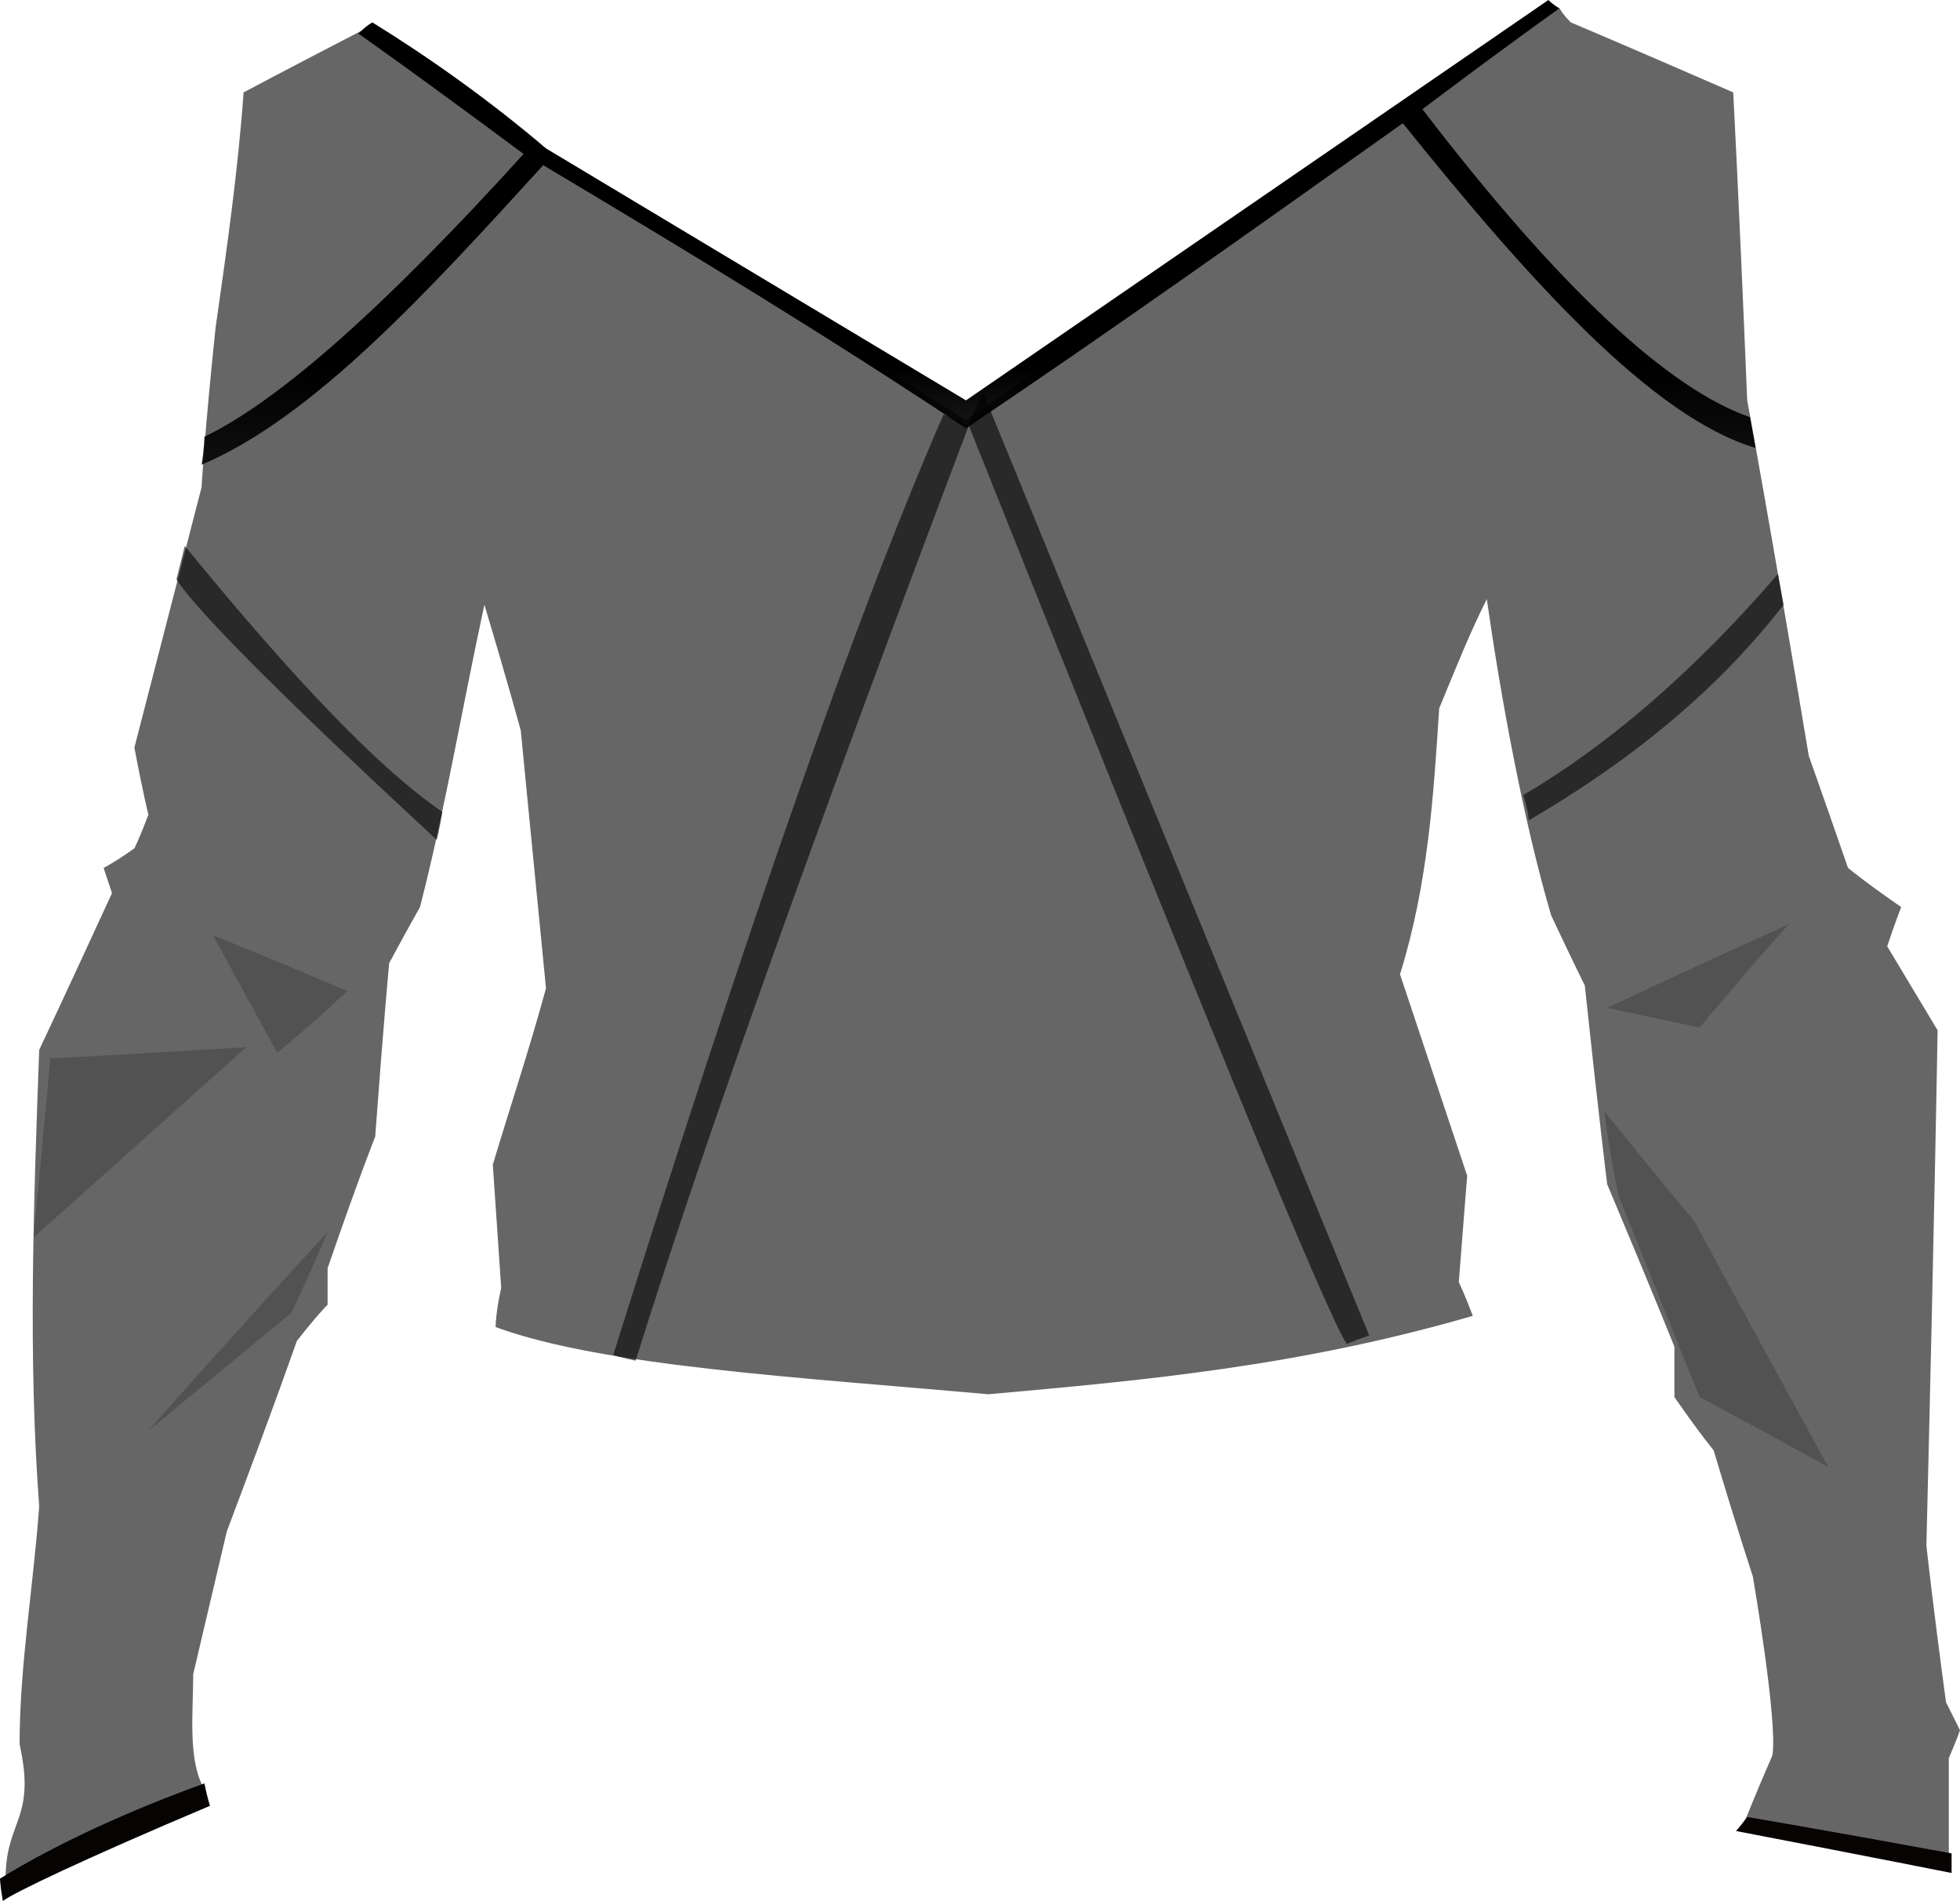 <?xml version="1.0" encoding="UTF-8" standalone="no"?>
<svg
   width="700"
   height="679"
   viewBox="0 0 700 679"
   version="1.1"
   id="svg25"
   sodipodi:docname="cb-layer-0947.svg"
   xmlns:inkscape="http://www.inkscape.org/namespaces/inkscape"
   xmlns:sodipodi="http://sodipodi.sourceforge.net/DTD/sodipodi-0.dtd"
   xmlns="http://www.w3.org/2000/svg"
   xmlns:svg="http://www.w3.org/2000/svg">
  <sodipodi:namedview
     id="namedview27"
     pagecolor="#ffffff"
     bordercolor="#666666"
     borderopacity="1.0"
     inkscape:pageshadow="2"
     inkscape:pageopacity="0.0"
     inkscape:pagecheckerboard="0" />
  <defs
     id="defs7">
    <linearGradient
       x1="191.141"
       y1="239.788"
       x2="191.141"
       y2="418.87"
       id="id-79617"
       gradientTransform="scale(1.828,0.547)"
       gradientUnits="userSpaceOnUse">
      <stop
         stop-color="#000000"
         offset="0%"
         id="stop2" />
      <stop
         stop-color="#000000"
         offset="100%"
         stop-opacity="0.600"
         id="stop4" />
    </linearGradient>
  </defs>
  <g
     transform="translate(0,-1)"
     id="id-79618">
    <g
       transform="translate(0,1)"
       id="id-79619">
      <path
         d="m 14,538 c -4,-53 -2,-108 0,-163 0,0 9,-19 26,-56 0,0 -1,-3 -3,-9 0,0 4,-2 11,-7 0,0 2,-4 5,-12 0,0 -2,-8 -5,-24 0,0 8,-31 24,-93 0,0 1,-19 5,-57 4,-28 8,-56 10,-84 0,0 15,-8 44,-23 0,0 20,15 62,45 0,0 51,32 152,95 0,0 71,-49 212,-147 0,0 1,2 4,5 0,0 19,8 58,25 0,0 2,37 5,110 0,0 8,43 22,127 0,0 5,14 14,40 0,0 6,5 19,14 0,0 -2,5 -5,14 0,0 6,10 18,30 0,0 -1,62 -4,184 0,0 2,19 7,56 0,0 2,4 5,10 0,0 -1,3 -4,10 0,0 0,12 0,36 0,0 -24,-5 -73,-13 0,0 3,-8 10,-24 2,-12 -7,-64 -7,-64 0,0 -5,-15 -14,-45 0,0 -5,-6 -14,-19 0,0 0,-6 0,-18 0,0 -8,-20 -24,-58 0,0 -3,-24 -8,-71 0,0 -4,-8 -12,-25 -10,-34 -18,-78 -23,-113 -6,12 -10,22 -17,39 -2,31 -4,63 -14,95 0,0 8,24 24,72 0,0 -1,12 -3,38 0,0 2,4 5,12 -62,18 -117,23 -173,28 -67,-6 -138,-10 -176,-24 0,0 0,-5 2,-14 l -3,-44 c 6,-20 13,-41 19,-63 -6,-61 -9,-92 -9,-92 0,0 -4,-15 -13,-45 -8,37 -14,73 -23,108 0,0 -4,7 -11,20 0,0 -2,21 -5,62 0,0 -6,15 -17,47 0,0 0,4 0,13 0,0 -4,4 -11,13 0,0 -8,23 -25,68 0,0 -4,17 -12,51 0,14 -2,31 4,41 0,0 -40,12 -71,32 0,-21 11,-21 5,-48 0,-28 5,-57 7,-85 z"
         fill="#000000"
         fill-opacity="0.6"
         id="id-79620" />
      <path
         d="M 501,44 C 449,81 397,118 345,153 297,121 246,90 194,59 c -41,45 -82,90 -122,107 1,-6 1,-10 1,-10 27,-13 65,-47 114,-101 -39,-29 -59,-43 -59,-43 3,-3 5,-4 5,-4 21,13 42,28 62,45 100,60 150,90 150,90 L 553,0 c 2,2 4,3 4,3 -17,12 -33,24 -49,36 49,64 88,100 117,110 l 2,11 C 590,149 546,100 501,44 Z"
         fill="url(#id-79617)"
         id="id-79621"
         style="fill:url(#id-79617)" />
      <path
         d="m 75,645 c -45,19 -70,31 -74,34 -1,-6 -1,-8 -1,-8 21,-13 48,-25 73,-34 1,5 2,8 2,8 z"
         fill="#060303"
         id="id-79622" />
      <path
         d="m 624,649 c -3,4 -4,5 -4,5 52,10 77,15 77,15 v -7 c -49,-9 -73,-13 -73,-13 z"
         fill="#080303"
         id="id-79623" />
      <path
         d="m 158,290 c -1,6 -2,10 -2,10 -54,-50 -85,-81 -93,-93 l 3,-12 c 40,49 70,80 92,95 z"
         fill="#000000"
         fill-opacity="0.6"
         id="id-79624" />
      <path
         d="m 227,486 c -5,-1 -8,-2 -8,-2 48,-153 87,-265 118,-336 l 9,4 C 293,292 253,403 227,486 Z"
         fill="#020101"
         fill-opacity="0.6"
         id="id-79625" />
      <path
         d="m 481,480 c 5,-2 8,-3 8,-3 l -138,-337 -5,12 c 83,208 128,318 135,328 z"
         fill="#020101"
         fill-opacity="0.6"
         id="id-79626" />
      <path
         d="m 544,284 c 2,6 2,9 2,9 36,-21 67,-46 91,-77 l -2,-11 c -31,36 -62,62 -91,79 z"
         fill="#000000"
         fill-opacity="0.6"
         id="id-79627" />
    </g>
    <g
       transform="translate(12,330)"
       fill="#000000"
       fill-opacity="0.2"
       id="id-79628">
      <path
         d="m 627,1 c -44,20 -65,30 -65,30 l 33,7 C 616,13 627,1 627,1 Z"
         id="id-79629" />
      <path
         d="m 561,68 c 21,26 32,39 32,39 32,59 48,88 48,88 -31,-17 -46,-25 -46,-25 L 566,98 c -4,-20 -5,-30 -5,-30 z"
         id="id-79630" />
      <path
         d="M 112,25 C 96,40 87,47 87,47 L 64,5 c 32,13 48,20 48,20 z"
         id="id-79631" />
      <path
         d="m 105,111 c -43,47 -64,71 -64,71 l 51,-42 c 9,-19 13,-29 13,-29 z"
         id="id-79632" />
      <path
         d="M 6,49 C 2,92 0,113 0,113 L 76,45 C 29,48 6,49 6,49 Z"
         id="id-79633" />
    </g>
  </g>
</svg>

